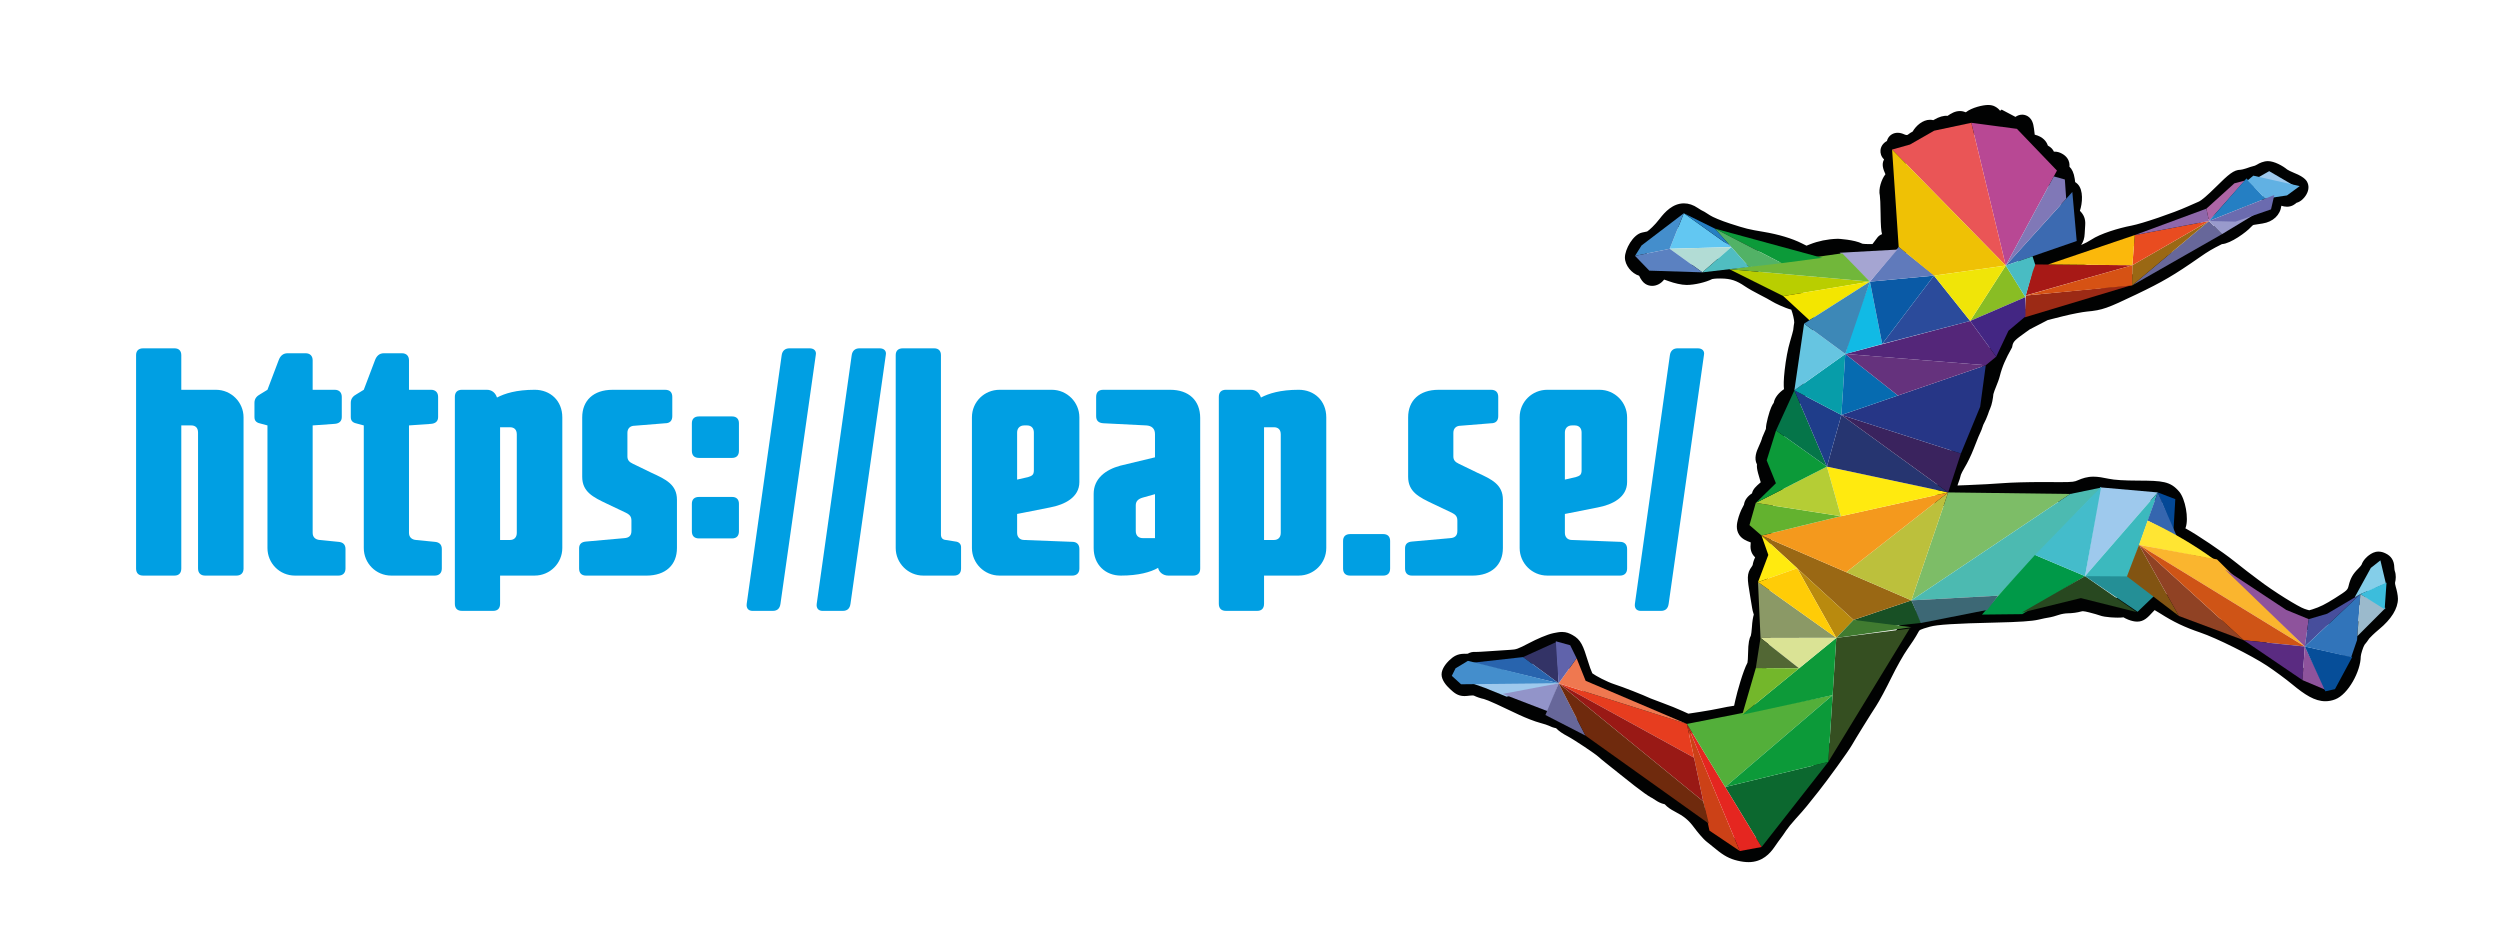 <?xml version="1.0" encoding="UTF-8" standalone="no"?>
<!-- Created with Inkscape (http://www.inkscape.org/) -->

<svg
   xmlns:dc="http://purl.org/dc/elements/1.1/"
   xmlns:cc="http://creativecommons.org/ns#"
   xmlns:rdf="http://www.w3.org/1999/02/22-rdf-syntax-ns#"
   xmlns:svg="http://www.w3.org/2000/svg"
   xmlns="http://www.w3.org/2000/svg"
   xmlns:inkscape="http://www.inkscape.org/namespaces/inkscape"
   version="1.1"
   width="297.64"
   height="113.39"
   viewBox="0 0 297.64 113.39"
   id="Capa_1"
   xml:space="preserve"><defs
     id="defs166" /><g
     id="g3"><g
       transform="translate(20,20)"
       id="layer4_11_"><g
         id="path4046_11_"><path
           d="m 188.172,82.641 c -0.393,0 -0.824,-0.055 -1.311,-0.172 -0.926,-0.219 -1.623,-0.588 -2.561,-1.365 -0.357,-0.295 -0.855,-0.693 -1.094,-0.879 -0.459,-0.355 -1.17,-1.24 -1.479,-1.658 -0.701,-0.951 -1.203,-1.363 -2.432,-2.004 -0.305,-0.156 -0.77,-0.441 -1.098,-0.811 -0.471,-0.09 -0.883,-0.34 -1.061,-0.461 -0.211,-0.145 -0.363,-0.232 -0.4,-0.252 0.01,0.006 0.074,0.035 0.172,0.061 -0.402,-0.125 -1.227,-0.658 -4.043,-2.924 -0.691,-0.555 -1.475,-1.184 -1.744,-1.393 -0.262,-0.207 -0.646,-0.523 -0.84,-0.703 -0.32,-0.303 -2.758,-1.951 -3.717,-2.463 -0.438,-0.229 -0.967,-0.559 -1.305,-0.92 -0.326,-0.061 -0.65,-0.186 -0.867,-0.299 -0.102,-0.051 -0.561,-0.215 -1.035,-0.336 -0.623,-0.16 -1.762,-0.613 -2.498,-0.959 -0.771,-0.361 -1.988,-0.936 -2.701,-1.271 -0.721,-0.34 -1.344,-0.574 -1.498,-0.613 -0.365,-0.072 -0.863,-0.24 -1.186,-0.402 0,0 -0.045,-0.021 -0.186,-0.021 -0.088,0 -0.195,0.01 -0.318,0.023 -0.234,0.029 -0.43,0.051 -0.621,0.051 -0.809,0 -1.25,-0.404 -1.717,-0.84 -0.461,-0.422 -1.006,-1.068 -1.006,-1.734 0,-0.711 0.617,-1.385 0.879,-1.643 0.537,-0.52 1.014,-0.82 1.855,-0.82 0.047,0 0.094,0 0.145,0.002 h 0.051 c 0.072,0 0.139,-0.004 0.188,-0.01 0.293,-0.166 0.625,-0.242 0.932,-0.205 0.215,-0.002 0.801,-0.029 1.545,-0.084 0.893,-0.061 2.078,-0.143 2.641,-0.174 0.643,-0.041 0.791,-0.068 2.197,-0.805 0.838,-0.441 2.102,-1.016 2.895,-1.18 0.385,-0.078 0.705,-0.139 1.018,-0.139 0.521,0 0.881,0.17 1.232,0.359 1.021,0.551 1.289,1.309 1.848,3.119 0.191,0.631 0.354,1.078 0.521,1.445 0.391,0.295 1.709,1.008 2.648,1.311 0.984,0.312 3.363,1.246 4.314,1.689 0.111,0.049 0.719,0.283 1.451,0.549 0.715,0.258 1.768,0.684 2.342,0.949 l 0.676,0.307 1.311,-0.199 c 0.875,-0.135 2,-0.336 2.459,-0.439 0.502,-0.113 1.221,-0.244 1.68,-0.305 l 0.152,-0.691 c 0.215,-0.959 0.91,-3.461 1.439,-4.432 0.029,-0.178 0.068,-0.578 0.07,-1.082 0.014,-1.322 0.16,-1.85 0.334,-2.145 0.037,-0.16 0.094,-0.512 0.121,-0.951 0.045,-0.762 0.135,-1.24 0.229,-1.551 -0.109,-0.305 -0.17,-0.613 -0.197,-0.777 -0.053,-0.322 -0.162,-0.984 -0.244,-1.471 -0.342,-2.059 -0.436,-2.613 0.211,-3.484 0.041,-0.057 0.076,-0.119 0.096,-0.164 0.039,-0.32 0.168,-0.666 0.295,-0.916 -0.562,-0.545 -0.596,-1.1 -0.527,-1.781 -0.543,-0.189 -1.047,-0.42 -1.367,-0.895 -0.447,-0.67 -0.262,-1.426 -0.16,-1.828 0.105,-0.43 0.342,-1.084 0.586,-1.502 0.062,-0.105 0.111,-0.209 0.137,-0.27 0.07,-0.564 0.473,-1.039 0.957,-1.346 0.102,-0.502 0.508,-0.856 0.928,-1.223 l 0.111,-0.095 -0.057,-0.181 c -0.217,-0.717 -0.346,-1.169 -0.387,-1.514 -0.018,-0.158 -0.018,-0.303 -0.004,-0.432 -0.385,-0.706 -0.062,-1.558 0.217,-2.146 0.193,-0.405 0.348,-0.822 0.373,-0.92 l 0.023,-0.106 0.451,-1.056 c 0.004,-0.362 0.092,-0.802 0.234,-1.347 0.301,-1.164 0.557,-1.579 0.699,-1.753 0.102,-0.643 0.645,-1.248 1.219,-1.63 -0.049,-0.433 -0.049,-1.116 0.08,-2.245 0.141,-1.274 0.381,-2.555 0.641,-3.419 0.217,-0.715 0.348,-1.234 0.381,-1.389 0.02,-0.3 0.098,-0.751 0.117,-0.864 0.018,-0.289 -0.174,-1.095 -0.348,-1.548 -0.809,-0.216 -1.973,-0.78 -2.303,-0.989 -0.225,-0.142 -0.885,-0.507 -1.473,-0.801 -0.551,-0.277 -1.355,-0.726 -1.752,-0.998 -0.984,-0.675 -1.688,-0.907 -2.793,-0.922 -0.055,-0.002 -0.109,-0.002 -0.162,-0.002 -0.598,0 -0.861,0.051 -0.934,0.066 -0.76,0.388 -2.105,0.703 -3.047,0.703 -0.605,0 -1.512,-0.222 -2.1,-0.441 -0.252,-0.098 -0.441,-0.162 -0.578,-0.202 -0.348,0.464 -0.871,0.751 -1.424,0.751 -0.283,0 -0.557,-0.077 -0.795,-0.226 -0.283,-0.173 -0.537,-0.505 -0.758,-0.981 -0.883,-0.263 -1.691,-1.238 -1.691,-2.168 0,-0.96 0.959,-2.744 2.049,-2.973 0.168,-0.033 0.418,-0.089 0.598,-0.127 0.242,-0.15 0.906,-0.746 1.496,-1.518 0.6,-0.788 1.553,-1.83 2.885,-1.83 0.557,0 1.115,0.183 1.66,0.557 0.172,0.116 0.305,0.199 0.379,0.239 0.225,0.09 0.52,0.27 1.064,0.628 0.311,0.207 1.295,0.631 2.398,0.986 1.898,0.612 2.191,0.685 3.963,0.98 1.816,0.306 3.398,0.781 4.582,1.377 l 0.547,0.272 0.414,-0.164 c 0.977,-0.389 2.09,-0.617 3.219,-0.654 0.035,-0.001 0.07,-0.004 0.109,-0.004 0.018,0 1.951,0.097 2.906,0.586 0.119,0.02 0.387,0.046 0.734,0.046 0.166,0 0.342,0 0.475,-0.004 0.016,-0.022 0.033,-0.047 0.047,-0.064 0.148,-0.202 0.457,-0.617 0.561,-0.743 0.092,-0.112 0.266,-0.273 0.529,-0.37 -0.107,-0.356 -0.16,-1.014 -0.174,-2.471 -0.006,-1.061 -0.057,-1.914 -0.088,-2.125 -0.201,-0.8 0.225,-1.954 0.609,-2.459 0.018,-0.025 0.041,-0.051 0.057,-0.073 -0.258,-0.583 -0.494,-1.181 -0.164,-1.772 -0.354,-0.326 -0.461,-0.761 -0.424,-1.108 0.039,-0.392 0.27,-0.82 0.764,-1.083 0.035,-0.142 0.088,-0.26 0.148,-0.358 0.236,-0.39 0.656,-0.622 1.129,-0.622 0.258,0 0.525,0.064 0.84,0.21 0.105,0.045 0.186,0.058 0.234,0.058 0.031,0 0.094,-0.007 0.131,-0.035 0.225,-0.178 0.414,-0.295 0.58,-0.376 0.395,-0.691 1.195,-1.407 2.07,-1.407 0.135,0 0.262,0.016 0.387,0.048 0.025,-0.013 0.051,-0.028 0.078,-0.044 0.619,-0.362 1.16,-0.52 1.623,-0.469 0.428,-0.295 0.895,-0.573 1.469,-0.573 0.26,0 0.492,0.06 0.705,0.147 0.705,-0.566 2.045,-0.87 2.652,-0.87 0.322,0 0.594,0.061 0.826,0.187 0.271,0.144 0.467,0.319 0.6,0.504 l 0.182,-0.142 1.648,0.869 c 0.199,-0.138 0.465,-0.264 0.799,-0.264 0.246,0 1.068,0.087 1.326,1.199 0.059,0.255 0.102,0.59 0.162,1.113 l 0.004,0.067 c 1.02,0.258 1.416,0.839 1.564,1.298 0.406,0.215 0.617,0.483 0.723,0.729 0.039,-0.003 0.076,-0.003 0.111,-0.003 0.273,0 0.547,0.073 0.834,0.228 0.605,0.323 0.816,0.776 0.883,1.098 0.033,0.163 0.037,0.319 0.021,0.467 0.285,0.258 0.525,0.706 0.635,1.46 0.016,0.106 0.035,0.232 0.047,0.37 0.098,0.061 0.193,0.136 0.293,0.234 0.719,0.723 0.574,2.304 0.27,3.184 0.434,0.438 0.693,0.924 0.631,1.718 -0.021,0.253 -0.051,0.715 -0.061,1.004 -0.018,0.532 -0.166,0.987 -0.42,1.35 0.471,-0.204 0.891,-0.423 1.221,-0.641 1.041,-0.695 3.195,-1.364 4.785,-1.668 1.258,-0.24 4.996,-1.513 6.666,-2.27 0.332,-0.15 0.926,-0.413 1.32,-0.58 0.33,-0.138 1.02,-0.729 2.051,-1.753 1.52,-1.506 2.125,-2.038 2.936,-2.045 0.09,-0.005 0.396,-0.069 0.656,-0.159 0.242,-0.089 0.764,-0.265 1.053,-0.329 0.053,-0.02 0.172,-0.075 0.246,-0.123 0.293,-0.191 0.811,-0.418 1.299,-0.418 0.771,0 1.797,0.579 2.295,0.999 0.102,0.07 0.449,0.254 0.842,0.41 1.34,0.53 1.529,1.012 1.605,1.219 0.18,0.468 0.084,1.004 -0.266,1.514 -0.148,0.219 -0.521,0.679 -1.074,0.824 -0.154,0.14 -0.531,0.463 -1.129,0.463 -0.236,0 -0.459,-0.051 -0.67,-0.116 -0.131,1.104 -0.986,1.92 -2.252,2.115 -0.275,0.042 -0.742,0.117 -1.039,0.163 -0.078,0.012 -0.199,0.11 -0.361,0.289 -0.506,0.566 -2.389,1.944 -3.414,2 -0.012,10e-4 -0.025,0.009 -0.031,0.012 -1.143,0.573 -1.633,0.861 -2.609,1.543 -3.041,2.125 -4.455,2.95 -7.547,4.427 -3.475,1.659 -4.029,1.881 -5.906,2.051 -0.479,0.044 -1.734,0.275 -2.84,0.554 l -1.809,0.455 -2.148,1.111 c -0.184,0.132 -0.354,0.254 -0.514,0.366 -1.23,0.882 -1.457,1.078 -1.551,1.585 l -0.037,0.189 -0.092,0.168 c -0.623,1.116 -1.07,2.054 -1.375,3.271 -0.092,0.373 -0.268,0.81 -0.438,1.237 -0.117,0.292 -0.295,0.733 -0.322,0.891 -0.043,0.511 -0.178,1.257 -0.379,1.701 -0.098,0.219 -0.184,0.442 -0.256,0.674 l -0.012,0.035 c -0.168,0.473 -0.303,0.736 -0.41,0.949 -0.057,0.104 -0.098,0.189 -0.145,0.29 -0.039,0.099 -0.078,0.22 -0.119,0.341 -0.055,0.166 -0.107,0.33 -0.184,0.48 -0.148,0.291 -0.324,0.717 -0.85,2.066 -0.277,0.717 -0.748,1.693 -1.074,2.218 -0.221,0.363 -0.391,0.721 -0.436,0.841 -0.062,0.307 -0.211,0.743 -0.328,1.031 -0.021,0.058 -0.049,0.146 -0.082,0.252 l 1.164,-0.044 c 1.434,-0.054 3.383,-0.16 4.35,-0.239 0.889,-0.07 2.822,-0.126 4.594,-0.126 0.203,0 0.406,0.003 0.602,0.003 0.596,0.005 1.084,0.008 1.496,0.008 1.613,0 1.713,-0.045 2.15,-0.232 0.504,-0.217 1.074,-0.419 1.834,-0.419 0.545,0 1.127,0.104 1.832,0.252 0.674,0.143 1.785,0.212 3.494,0.218 2.875,0.01 3.836,0.072 4.885,1.317 0.73,0.869 1.146,3.176 0.771,4.258 -0.016,0.037 -0.027,0.076 -0.039,0.105 0.021,0.016 0.047,0.023 0.07,0.037 1.27,0.682 4.371,2.773 5.727,3.861 0.688,0.551 1.354,1.07 1.537,1.207 0.23,0.168 0.793,0.596 1.262,0.955 1.969,1.514 4.904,3.297 5.561,3.518 0.178,0.061 0.504,0.172 0.588,0.178 0.049,-0.006 0.27,-0.074 0.375,-0.107 0.906,-0.291 1.535,-0.602 2.697,-1.338 1.492,-0.947 1.498,-0.98 1.625,-1.5 0.205,-0.854 0.5,-1.379 1.135,-2.008 0.188,-0.182 0.334,-0.365 0.393,-0.457 0.197,-0.602 0.742,-1.035 0.861,-1.123 0.316,-0.234 0.674,-0.453 1.166,-0.453 0.336,0 0.605,0.104 0.803,0.197 0.705,0.32 1.059,0.875 1.074,1.697 0.002,0.141 0.035,0.328 0.051,0.391 0.182,0.479 0.137,1.053 0.037,1.416 -0.004,0.055 0.002,0.219 0.078,0.467 0.127,0.414 0.266,1.045 0.266,1.443 0.004,1.166 -0.779,2.434 -2.268,3.66 -0.58,0.484 -1.037,0.938 -1.146,1.07 -0.16,0.25 -0.396,0.564 -0.566,0.758 -0.16,0.254 -0.436,1.119 -0.447,1.395 -0.006,1.721 -1.484,4.506 -3.045,5.098 -0.395,0.152 -0.775,0.223 -1.168,0.223 -1.264,0 -2.443,-0.768 -3.939,-2.006 -0.748,-0.621 -2.127,-1.637 -3.01,-2.221 -1.867,-1.234 -6.027,-3.303 -7.945,-3.951 -1.881,-0.641 -3.18,-1.262 -4.795,-2.289 -0.242,-0.156 -0.459,-0.283 -0.637,-0.385 -0.068,0.068 -0.143,0.145 -0.225,0.234 -0.584,0.637 -1.047,1.141 -1.854,1.141 -0.186,0 -0.354,-0.029 -0.49,-0.059 -0.357,-0.07 -0.801,-0.25 -1.143,-0.453 -0.242,0.037 -0.48,0.037 -0.68,0.037 -0.061,0 -1.479,0 -2.186,-0.277 -0.127,-0.051 -0.674,-0.211 -1.242,-0.355 -0.254,-0.061 -0.568,-0.137 -0.734,-0.137 -0.041,0 -0.086,0.004 -0.193,0.035 -0.414,0.125 -1.094,0.217 -1.607,0.219 -0.264,0 -0.758,0.084 -0.996,0.168 -0.389,0.135 -0.959,0.297 -1.305,0.344 -0.146,0.018 -0.676,0.121 -1.209,0.25 -0.732,0.172 -2.252,0.277 -5.076,0.34 -4.826,0.111 -6.947,0.246 -7.818,0.492 -1.229,0.348 -1.242,0.373 -1.398,0.689 -0.246,0.477 -0.85,1.398 -1.291,2.01 -0.424,0.592 -1.295,2.133 -1.898,3.369 -0.586,1.197 -1.428,2.791 -1.824,3.387 -0.566,0.852 -2.551,4.057 -2.869,4.633 -0.377,0.688 -2.988,4.289 -3.959,5.5 -0.512,0.637 -1.143,1.424 -1.396,1.748 -0.279,0.348 -0.873,1.033 -1.361,1.557 -0.449,0.488 -0.957,1.125 -1.129,1.391 -0.184,0.283 -0.52,0.775 -0.688,0.979 -0.064,0.08 -0.363,0.488 -0.678,0.951 -0.537,0.778 -1.443,1.815 -3.101,1.815 z m -8.162,-8.416 c 0.08,0.064 0.217,0.164 0.379,0.246 1.535,0.801 2.322,1.457 3.236,2.693 0.443,0.598 0.904,1.094 1.023,1.191 0.258,0.201 0.775,0.619 1.154,0.932 0.734,0.605 1.104,0.77 1.602,0.885 0.309,0.074 0.557,0.109 0.768,0.109 0.346,0 0.65,-0.059 1.156,-0.797 0.236,-0.342 0.646,-0.922 0.809,-1.119 0.053,-0.062 0.281,-0.381 0.529,-0.758 0.295,-0.457 0.93,-1.227 1.371,-1.701 0.434,-0.475 1.006,-1.125 1.246,-1.43 0.26,-0.322 0.891,-1.113 1.406,-1.752 0.975,-1.219 3.471,-4.689 3.73,-5.16 0.352,-0.639 2.352,-3.871 2.971,-4.803 0.258,-0.387 1.008,-1.764 1.67,-3.117 0.672,-1.379 1.598,-3.01 2.104,-3.713 0.467,-0.646 0.955,-1.418 1.1,-1.705 0.588,-1.146 1.25,-1.426 2.859,-1.883 1.125,-0.318 3.17,-0.461 8.406,-0.582 2.512,-0.059 4.055,-0.148 4.586,-0.275 0.477,-0.113 1.145,-0.258 1.447,-0.297 0.104,-0.014 0.494,-0.109 0.834,-0.229 0.484,-0.172 1.244,-0.299 1.768,-0.301 0.307,-0.002 0.764,-0.064 0.936,-0.117 0.729,-0.221 1.324,-0.145 2.182,0.074 0.527,0.131 1.213,0.322 1.514,0.438 0.162,0.049 0.771,0.121 1.34,0.121 0.104,0 0.176,-0.002 0.232,-0.004 0.162,-0.076 0.346,-0.115 0.535,-0.115 0.438,0 0.836,0.217 1.09,0.396 0.055,0.037 0.17,0.096 0.275,0.137 0.107,-0.113 0.232,-0.25 0.291,-0.316 1.023,-1.115 1.445,-1.207 1.822,-1.207 0.25,0 0.539,0 2.051,0.963 1.457,0.93 2.578,1.463 4.285,2.041 2.096,0.711 6.457,2.881 8.486,4.223 0.957,0.629 2.398,1.693 3.213,2.369 1.223,1.014 1.977,1.465 2.436,1.465 0.102,0 0.205,-0.02 0.328,-0.068 0.471,-0.223 1.523,-1.967 1.527,-2.904 0.004,-0.771 0.512,-2.363 1.029,-2.936 0.078,-0.09 0.262,-0.33 0.371,-0.498 0.34,-0.533 1.484,-1.488 1.615,-1.598 1.115,-0.922 1.41,-1.598 1.41,-1.828 -0.006,-0.09 -0.066,-0.449 -0.164,-0.768 -0.125,-0.422 -0.246,-1.016 -0.143,-1.578 -0.135,0.156 -0.271,0.305 -0.402,0.432 -0.322,0.32 -0.402,0.459 -0.504,0.881 -0.338,1.418 -0.906,1.834 -2.652,2.941 -1.324,0.844 -2.145,1.246 -3.246,1.596 -0.418,0.133 -0.721,0.219 -1.096,0.219 -0.445,0 -0.836,-0.131 -1.334,-0.301 -1.121,-0.377 -4.424,-2.484 -6.248,-3.885 -0.445,-0.344 -1,-0.764 -1.217,-0.92 -0.268,-0.195 -1.035,-0.801 -1.621,-1.271 -1.225,-0.984 -4.23,-3.01 -5.363,-3.617 -1.326,-0.713 -1.652,-1.551 -1.15,-2.996 0.094,-0.385 -0.129,-1.645 -0.35,-1.979 -0.311,-0.369 -0.414,-0.459 -3.084,-0.469 -1.9,-0.004 -3.125,-0.086 -3.971,-0.268 -0.664,-0.143 -1.051,-0.199 -1.344,-0.199 -0.285,0 -0.506,0.053 -0.902,0.229 -0.846,0.361 -1.277,0.42 -3.082,0.42 -0.414,0 -0.912,-0.002 -1.516,-0.006 -1.809,-0.014 -4.064,0.041 -4.984,0.115 -0.992,0.082 -2.992,0.193 -4.451,0.248 l -4.043,0.152 0.305,-2.119 c 0.062,-0.418 0.215,-1.084 0.383,-1.494 0.096,-0.234 0.182,-0.529 0.197,-0.609 0.1,-0.538 0.633,-1.433 0.74,-1.604 0.25,-0.404 0.662,-1.266 0.887,-1.841 0.561,-1.441 0.744,-1.88 0.934,-2.259 0.018,-0.046 0.035,-0.104 0.053,-0.166 0.053,-0.148 0.111,-0.338 0.191,-0.525 0.08,-0.187 0.15,-0.326 0.217,-0.451 0.088,-0.176 0.168,-0.329 0.277,-0.641 0.102,-0.31 0.219,-0.613 0.35,-0.907 0.039,-0.104 0.146,-0.532 0.176,-0.934 0.035,-0.441 0.244,-0.964 0.486,-1.567 0.133,-0.333 0.285,-0.713 0.338,-0.931 0.352,-1.404 0.861,-2.501 1.514,-3.69 0.316,-1.342 1.18,-1.96 2.457,-2.868 0.18,-0.128 0.369,-0.267 0.574,-0.413 l 0.074,-0.052 2.545,-1.317 2.072,-0.521 c 1.139,-0.285 2.547,-0.558 3.207,-0.618 1.434,-0.131 1.662,-0.187 5.102,-1.829 2.951,-1.407 4.299,-2.198 7.211,-4.231 1.07,-0.745 1.666,-1.099 2.908,-1.727 0.207,-0.102 0.553,-0.222 0.895,-0.246 0.379,-0.139 1.502,-0.84 1.848,-1.224 0.346,-0.384 0.9,-0.911 1.754,-1.046 0.295,-0.047 0.764,-0.117 1.041,-0.163 0.154,-0.022 0.234,-0.061 0.27,-0.08 0,-0.591 0.109,-1.267 0.922,-1.799 0.193,-0.129 0.424,-0.258 0.703,-0.323 -0.041,-0.03 -0.074,-0.059 -0.109,-0.088 -0.211,-0.184 -0.564,-0.356 -0.758,-0.424 -0.012,0.004 -0.02,0.008 -0.029,0.012 -0.262,0.171 -0.68,0.382 -1.023,0.449 -0.076,0.021 -0.406,0.119 -0.762,0.247 -0.346,0.124 -0.85,0.256 -1.248,0.294 -0.338,0.231 -1.188,1.074 -1.482,1.37 -1.352,1.341 -2.133,1.97 -2.791,2.249 -0.383,0.162 -0.951,0.409 -1.268,0.555 -1.859,0.842 -5.76,2.162 -7.199,2.438 -1.686,0.32 -3.346,0.931 -3.918,1.312 -1.84,1.227 -5.465,2.296 -7.621,2.237 -0.691,-0.018 -1.736,-0.048 -2.219,-0.866 -0.193,-0.327 -0.344,-0.869 0.035,-1.596 0.238,-0.464 0.736,-1.428 1.965,-1.428 0.107,0 0.223,0.007 0.348,0.024 0.02,0.003 0.029,0.003 0.029,0.003 0.01,0 0.084,-0.016 0.311,-0.162 1.109,-0.714 1.59,-0.966 2.605,-0.966 0.031,0 0.057,0 0.078,-0.003 V 7.731 c 0.012,-0.305 0.037,-0.734 0.059,-1.026 -0.008,-0.01 -0.02,-0.02 -0.031,-0.029 l -1.104,-1.012 0.625,-1.312 c 0.014,-0.028 0.027,-0.066 0.039,-0.107 -0.635,-0.15 -1.084,-0.734 -1.084,-1.479 0,-0.061 0.004,-0.125 0.016,-0.188 -0.219,-0.106 -0.363,-0.255 -0.447,-0.362 -0.305,-0.388 -0.299,-0.815 -0.26,-1.092 -0.033,-0.082 -0.057,-0.164 -0.07,-0.253 -0.029,-0.157 -0.027,-0.321 0.002,-0.481 -0.281,-0.156 -0.486,-0.373 -0.607,-0.506 -0.189,-0.204 -0.33,-0.383 -0.434,-0.54 -0.459,-0.211 -0.801,-0.597 -0.936,-1.038 -0.025,-0.003 -0.051,-0.008 -0.078,-0.013 l -1.43,-0.232 -0.166,-1.488 -1.383,-0.729 c -0.402,0.262 -0.83,0.396 -1.25,0.396 -0.648,0 -1.227,-0.321 -1.598,-0.871 -0.025,0.05 -0.051,0.101 -0.08,0.148 -0.26,0.414 -0.676,0.649 -1.143,0.649 -0.467,0 -0.818,-0.228 -1.17,-0.491 -0.037,0.023 -0.08,0.054 -0.133,0.089 -0.457,0.317 -0.99,0.466 -1.463,0.397 -0.057,0.025 -0.145,0.063 -0.27,0.14 -0.408,0.237 -0.811,0.454 -1.279,0.454 -0.092,0 -0.199,-0.008 -0.316,-0.031 -0.037,0.037 -0.066,0.081 -0.092,0.129 -0.203,0.377 -0.537,0.815 -1.037,0.956 -0.033,0.022 -0.078,0.052 -0.125,0.091 -0.447,0.352 -0.998,0.54 -1.59,0.54 -0.055,0 -0.113,-0.002 -0.17,-0.005 -0.025,0.027 -0.055,0.057 -0.08,0.083 -0.004,0.091 -0.014,0.185 -0.029,0.286 0.271,0.49 0.16,0.911 0.053,1.137 -0.012,0.025 -0.027,0.054 -0.043,0.084 0.17,0.401 0.453,1.231 0.01,1.918 -0.131,0.2 -0.311,0.359 -0.516,0.469 -0.055,0.131 -0.1,0.295 -0.109,0.391 0.117,0.6 0.137,2.116 0.141,2.591 0.008,0.91 0.041,1.502 0.066,1.739 0.109,0.261 0.166,0.582 0.17,0.963 0.006,0.007 0.014,0.014 0.02,0.021 0.234,0.215 0.934,0.867 0.6,1.723 -0.186,0.479 -0.654,0.791 -1.191,0.791 -0.283,0 -0.6,-0.085 -1.016,-0.269 -0.004,0.008 -0.014,0.018 -0.02,0.027 -0.723,0.987 -1.188,1.034 -2.428,1.034 -1.139,0 -1.615,-0.17 -1.859,-0.33 -0.346,-0.111 -1.348,-0.295 -1.781,-0.295 h -0.027 c -0.863,0.028 -1.701,0.194 -2.428,0.484 l -1.398,0.559 -1.494,-0.751 c -0.977,-0.489 -2.33,-0.89 -3.912,-1.154 -1.889,-0.317 -2.291,-0.417 -4.297,-1.062 -1.031,-0.33 -2.352,-0.85 -2.979,-1.261 -0.311,-0.207 -0.529,-0.342 -0.629,-0.396 -0.203,-0.081 -0.451,-0.231 -0.838,-0.493 -0.139,-0.094 -0.264,-0.149 -0.334,-0.149 -0.033,0 -0.338,0.024 -1.01,0.906 -0.166,0.216 -1.646,2.118 -2.777,2.372 -0.123,0.025 -0.311,0.068 -0.482,0.104 -0.123,0.149 -0.273,0.409 -0.352,0.604 0.398,0.055 0.734,0.235 1,0.544 0.262,-0.166 0.578,-0.254 0.936,-0.254 0.424,0 0.912,0.12 1.738,0.432 0.473,0.179 1.061,0.29 1.258,0.29 0.613,-0.001 1.625,-0.253 1.992,-0.452 0.256,-0.137 0.736,-0.317 1.996,-0.317 0.066,0 0.133,0 0.197,0.002 1.576,0.023 2.725,0.396 4.092,1.337 0.24,0.163 0.902,0.545 1.479,0.833 0.541,0.273 1.311,0.688 1.668,0.915 0.322,0.201 1.125,0.534 1.525,0.671 0.346,-0.027 0.697,0.097 1.025,0.369 0.799,0.665 1.334,3.021 1.17,3.908 -0.049,0.266 -0.082,0.511 -0.088,0.583 -0.004,0.113 -0.02,0.429 -0.475,1.937 -0.449,1.48 -0.705,3.99 -0.645,4.656 0.16,0.286 0.375,0.797 0.148,1.359 -0.178,0.439 -0.549,0.737 -1.1,0.881 -0.076,0.037 -0.213,0.145 -0.297,0.233 -0.068,0.36 -0.25,0.688 -0.426,0.91 -0.123,0.25 -0.322,0.943 -0.412,1.393 l 0.195,0.203 -0.807,1.888 c -0.094,0.327 -0.283,0.795 -0.453,1.165 0.195,0.23 0.312,0.538 0.312,0.876 0,0.313 -0.109,0.619 -0.291,0.876 0.074,0.268 0.176,0.607 0.223,0.755 l 0.504,1.642 -1.076,0.936 c 0.059,0.225 0.059,0.455 -0.006,0.684 -0.164,0.584 -0.717,0.969 -1.355,0.941 -0.088,0.289 -0.234,0.572 -0.361,0.797 -0.086,0.141 -0.232,0.51 -0.314,0.801 0.039,0.016 0.082,0.031 0.127,0.045 l 1.658,0.551 -0.203,1.736 c -0.008,0.051 -0.014,0.098 -0.016,0.135 0.434,0.408 1.043,1.277 0.289,2.592 -0.021,0.041 -0.049,0.113 -0.061,0.152 -0.045,0.568 -0.426,1.119 -0.545,1.279 -0.006,0.01 -0.012,0.016 -0.016,0.023 0.004,0.271 0.131,1.041 0.236,1.674 0.082,0.484 0.189,1.154 0.244,1.479 0.025,0.141 0.061,0.273 0.084,0.338 0.318,0.48 0.326,1.074 0.025,1.57 -0.033,0.156 -0.086,0.51 -0.113,0.941 -0.068,1.129 -0.24,1.654 -0.379,1.912 -0.025,0.135 -0.062,0.475 -0.07,1.061 -0.016,1.643 -0.236,2.045 -0.395,2.248 -0.203,0.385 -0.836,2.25 -1.172,3.762 l -0.514,2.309 -1.58,0.197 c -0.375,0.051 -1.07,0.176 -1.521,0.279 -0.52,0.117 -1.672,0.322 -2.625,0.469 l -2.008,0.305 -1.318,-0.602 c -0.516,-0.236 -1.504,-0.635 -2.16,-0.875 -0.523,-0.188 -1.395,-0.512 -1.645,-0.631 -0.854,-0.396 -3.156,-1.299 -4.039,-1.58 -0.033,-0.012 -3.426,-1.23 -3.979,-2.369 -0.252,-0.516 -0.469,-1.096 -0.729,-1.939 -0.496,-1.619 -0.584,-1.668 -0.711,-1.736 -0.074,-0.043 -0.121,-0.061 -0.146,-0.074 -0.119,0.012 -0.396,0.068 -0.508,0.09 -0.365,0.076 -1.283,0.434 -2.273,0.957 -1.512,0.793 -2.018,1.002 -3.154,1.068 -0.553,0.033 -1.725,0.111 -2.611,0.174 -0.697,0.051 -1.326,0.084 -1.646,0.088 -0.303,0.145 -0.701,0.219 -1.186,0.219 -0.043,0 -0.08,0 -0.121,-0.002 -0.043,0 -0.086,0 -0.115,0 -0.021,0.018 -0.053,0.045 -0.102,0.088 0.006,0.008 0.01,0.012 0.018,0.018 0.055,0.053 0.15,0.139 0.225,0.203 0.074,-0.01 0.16,-0.016 0.217,-0.023 0.223,-0.029 0.422,-0.041 0.611,-0.041 0.473,0 0.883,0.09 1.246,0.271 0.129,0.064 0.428,0.164 0.576,0.191 0.613,0.117 1.994,0.771 2.057,0.799 0.711,0.336 1.924,0.908 2.695,1.268 0.766,0.359 1.707,0.717 2.074,0.809 0.504,0.129 1.193,0.35 1.533,0.525 0.059,0.029 0.158,0.062 0.211,0.072 0.521,0.021 1.035,0.309 1.336,0.746 0.102,0.082 0.35,0.25 0.656,0.418 0.967,0.514 3.656,2.287 4.223,2.82 0.104,0.098 0.418,0.363 0.682,0.568 0.275,0.217 1.068,0.85 1.766,1.412 1.344,1.078 2.943,2.279 3.344,2.545 0.195,0.08 0.432,0.225 0.777,0.455 0.039,0.029 0.082,0.051 0.117,0.07 0.619,-0.06 1.156,0.26 1.426,0.811 z m 8.207,-15.58 c -0.025,0.031 -0.049,0.061 -0.066,0.092 0.021,-0.036 0.042,-0.069 0.066,-0.092 z M 201.818,9.066 c 0.1,0.059 0.186,0.121 0.256,0.189 -0.092,-0.09 -0.181,-0.149 -0.256,-0.189 z"
           inkscape:connector-curvature="0"
           id="path7"
           style="fill:#010202" /></g></g><g
       transform="translate(20,20)"
       id="layer2_11_"><path
         d="m 180.834,66.188 2.684,12.701 3.615,2.434 -6.299,-15.135 z"
         inkscape:connector-curvature="0"
         id="path3292_11_"
         style="fill:#cc4117" /><path
         d="m 226.467,38.811 -18.906,12.666 4.379,-12.852 14.527,0.186 z"
         inkscape:connector-curvature="0"
         id="path3220_11_"
         style="fill:#7dbd67" /><path
         d="m 207.561,51.477 10.338,-0.561 12.223,-12.859 -3.654,0.754 -18.907,12.666 z"
         inkscape:connector-curvature="0"
         id="path3226_11_"
         style="fill:#4cbab1" /><path
         d="m 217.898,50.916 4.377,-4.842 5.961,2.518 -7.473,4.525 -4.795,0.053 1.93,-2.254 z"
         inkscape:connector-curvature="0"
         id="path3228_11_"
         style="fill:#009948" /><path
         d="m 207.561,51.477 -6.889,2.328 3.055,0.902 5.033,-0.553 -1.199,-2.677 z"
         inkscape:connector-curvature="0"
         id="path3230_11_"
         style="fill:#185025" /><path
         d="m 207.561,51.477 10.338,-0.561 -1.303,1.697 -7.916,1.562 -1.119,-2.698 z"
         inkscape:connector-curvature="0"
         id="path3234_11_"
         style="fill:#3d6875" /><path
         d="m 228.236,48.592 6.146,4.281 -6.646,-1.666 -7.049,1.727 7.549,-4.342 z"
         inkscape:connector-curvature="0"
         id="path3238_11_"
         style="fill:#284820" /><path
         d="m 228.236,48.592 1.809,-10.57 6.852,0.604 -8.661,9.966 z"
         inkscape:connector-curvature="0"
         id="path3240_11_"
         style="fill:#9ec9ed" /><path
         d="m 234.492,52.836 2.033,-1.951 -3.447,-2.484 -4.842,0.191 6.256,4.244 z"
         inkscape:connector-curvature="0"
         id="path3242_11_"
         style="fill:#248f96" /><path
         d="m 233.373,48.625 3.523,-10 -8.66,9.967 5.137,0.033 z"
         inkscape:connector-curvature="0"
         id="path3244_11_"
         style="fill:#3cb9be" /><path
         d="m 236.896,38.625 0,0 1.863,4.656 0.223,-3.855 -2.086,-0.801 z"
         inkscape:connector-curvature="0"
         id="path3246_11_"
         style="fill:#034896" /><path
         d="m 236.896,38.625 -1.211,3.354 3.461,1.838 -2.25,-5.192 z"
         inkscape:connector-curvature="0"
         id="path3248_11_"
         style="fill:#3566af" /><path
         d="m 235.686,41.979 c 2.867,1.324 5.52,2.871 7.945,4.641 l -8.971,-1.754 1.026,-2.887 z"
         inkscape:connector-curvature="0"
         id="path3250_11_"
         style="fill:#ffe533" /><path
         d="m 234.66,44.865 -1.434,3.76 6.186,4.715 -4.752,-8.475 z"
         inkscape:connector-curvature="0"
         id="path3252_11_"
         style="fill:#825412" /><path
         d="m 234.66,44.865 12.479,11.361 -7.727,-2.887 -4.752,-8.474 z"
         inkscape:connector-curvature="0"
         id="path3254_11_"
         style="fill:#904224" /><path
         d="M 234.66,44.865 254.402,56.97 243.945,46.6 234.66,44.865 z"
         inkscape:connector-curvature="0"
         id="path3256_11_"
         style="fill:#fab52e" /><path
         d="M 254.402,56.971 247.138,56.227 234.66,44.865 254.402,56.971 z"
         inkscape:connector-curvature="0"
         id="path3258_11_"
         style="fill:#cf5416" /><path
         d="m 247.139,56.227 6.986,4.746 0.277,-4.002 -7.263,-0.744 z"
         inkscape:connector-curvature="0"
         id="path3260_11_"
         style="fill:#5a2b81" /><path
         d="m 254.402,56.971 0.467,-3.258 -2.68,-1.1 -7.322,-4.836 9.535,9.194 -0.277,4.002 2.777,1.17 -2.5,-5.172"
         inkscape:connector-curvature="0"
         id="path3262_11_"
         style="fill:#8e539c" /><path
         d="m 256.846,62.305 1.146,-0.258 2.057,-3.826 -5.646,-1.25 0,0 2.443,5.334 z"
         inkscape:connector-curvature="0"
         id="path3264_11_"
         style="fill:#064e99" /><path
         d="m 254.402,56.971 0.467,-3.258 2.189,-0.643 3.957,-2.338 -6.613,6.239 z"
         inkscape:connector-curvature="0"
         id="path3266_11_"
         style="fill:#474e9c" /><path
         d="m 254.402,56.971 6.613,-6.238 -0.395,5.475 -0.699,2.039 -5.519,-1.276 z"
         inkscape:connector-curvature="0"
         id="path3268_11_"
         style="fill:#3174ba" /><path
         d="m 261.016,50.732 3.039,-1.254 -0.654,-2.764 -1.139,0.898 -1.922,3.5 0.676,-0.38 z"
         inkscape:connector-curvature="0"
         id="path3272_11_"
         style="fill:#84cee9" /><path
         d="m 264.037,52.43 -3.021,-1.697 -0.355,5 3.395,-3.396"
         inkscape:connector-curvature="0"
         id="path3274_11_"
         style="fill:#9bbacc" /><path
         d="m 200.672,53.805 -10.955,-10.045 17.844,7.717 -6.889,2.328 z"
         inkscape:connector-curvature="0"
         id="path3278_11_"
         style="fill:#9a6814" /><path
         d="m 207.561,51.477 4.379,-12.852 -12.133,9.498 7.754,3.354 z"
         inkscape:connector-curvature="0"
         id="path3280_11_"
         style="fill:#bcc03c" /><path
         d="m 199.807,48.123 12.133,-9.498 -12.77,2.832 -9.453,2.303 10.09,4.363 z"
         inkscape:connector-curvature="0"
         id="path3282_11_"
         style="fill:#f4991d" /><path
         d="m 198.625,55.943 -0.957,14.768 9.689,-15.881 -8.732,1.113"
         inkscape:connector-curvature="0"
         id="path3116_11_"
         style="fill:#354f21" /><path
         d="m 198.625,55.943 -4.666,-8.293 6.713,6.154"
         inkscape:connector-curvature="0"
         id="path3114_11_"
         style="fill:#b98a0e" /><path
         d="m 200.672,53.805 -2.047,2.139 8.936,-1.273 -6.889,-0.866"
         inkscape:connector-curvature="0"
         id="path3288_11_"
         style="fill:#407b30" /><path
         d="m 197.668,70.711 -12.275,2.988 4.34,7.141 7.935,-10.129 z"
         inkscape:connector-curvature="0"
         id="path3290_11_"
         style="fill:#0c682f" /><path
         d="m 180.834,66.188 8.898,14.652 -2.6,0.482 -6.298,-15.134 z"
         inkscape:connector-curvature="0"
         id="path3294_11_"
         style="fill:#e52620" /><path
         d="m 180.834,66.188 -15.268,-4.838 16.119,8.855 -0.851,-4.017"
         inkscape:connector-curvature="0"
         id="path3296_11_"
         style="fill:#e73d1f" /><path
         d="m 181.686,70.205 -16.119,-8.855 17.217,14.062 -1.098,-5.207 z"
         inkscape:connector-curvature="0"
         id="path3298_11_"
         style="fill:#991915" /><path
         d="m 165.566,61.35 -0.201,-4.949 -4.035,1.828 4.236,3.121 z"
         inkscape:connector-curvature="0"
         id="path3302_11_"
         style="fill:#333366" /><path
         d="m 165.566,61.35 -4.236,-3.121 -6.014,0.672 10.25,2.449 z"
         inkscape:connector-curvature="0"
         id="path3304_11_"
         style="fill:#2864ae" /><path
         d="m 155.131,61.311 10.436,0.039 -6.195,1.594 -2.578,-1.045"
         inkscape:connector-curvature="0"
         id="path3306_11_"
         style="fill:#9ec9ed" /><path
         d="m 165.566,61.35 -1.248,3.348 -5.426,-2.084"
         inkscape:connector-curvature="0"
         id="path3308_11_"
         style="fill:#9294c9" /><path
         d="m 165.566,61.35 3.193,6.229 -4.768,-2.451"
         inkscape:connector-curvature="0"
         id="path3310_11_"
         style="fill:#67679a" /><path
         d="m 182.783,75.412 -17.217,-14.062 3.193,6.229 14.697,10.486 -0.673,-2.653 z"
         inkscape:connector-curvature="0"
         id="path3314_11_"
         style="fill:#6f2a0d" /><path
         d="m 180.834,66.188 17.35,-3.426 -12.791,10.938 -4.559,-7.512 z"
         inkscape:connector-curvature="0"
         id="path3316_11_"
         style="fill:#53af3a" /><path
         d="m 198.184,62.762 -0.516,7.949 -12.275,2.988 12.791,-10.937 z"
         inkscape:connector-curvature="0"
         id="path3318_11_"
         style="fill:#0c9a39" /><path
         d="m 198.625,55.943 -11.199,9.145 10.758,-2.326 0.441,-6.819 z"
         inkscape:connector-curvature="0"
         id="path3320_11_"
         style="fill:#0d9a39" /><path
         d="m 198.625,55.943 -9.025,0.006 -0.297,-6.646 9.322,6.64 z"
         inkscape:connector-curvature="0"
         id="path3322_11_"
         style="fill:#8b9966" /><path
         d="m 189.6,55.949 4.59,3.617 4.436,-3.623 -9.026,0.006 z"
         inkscape:connector-curvature="0"
         id="path3324_11_"
         style="fill:#dae395" /><path
         d="m 189.6,55.949 -0.561,3.588 5.15,0.029"
         inkscape:connector-curvature="0"
         id="path3326_11_"
         style="fill:#526734" /><path
         d="m 189.039,59.537 -1.613,5.551 6.764,-5.521"
         inkscape:connector-curvature="0"
         id="path3328_11_"
         style="fill:#73b72b" /><path
         d="m 211.939,38.625 -14.434,-3.073 1.664,5.905 12.77,-2.832 z"
         inkscape:connector-curvature="0"
         id="path3330_11_"
         style="fill:#ffea0f" /><path
         d="m 211.939,38.625 -14.434,-3.073 1.725,-6.145 12.709,9.218 z"
         inkscape:connector-curvature="0"
         id="path3346_11_"
         style="fill:#263570" /><path
         d="m 211.939,38.625 1.514,-4.623 -14.223,-4.595 12.709,9.218 z"
         inkscape:connector-curvature="0"
         id="path3348_11_"
         style="fill:#3a235e" /><path
         d="m 213.453,34.002 -14.223,-4.595 17.188,-5.924 -0.666,4.939 -2.299,5.58 z"
         inkscape:connector-curvature="0"
         id="path3350_11_"
         style="fill:#263686" /><path
         d="m 189.035,39.875 10.135,1.582 -9.453,2.303 -1.432,-1.244 0.75,-2.641 z"
         inkscape:connector-curvature="0"
         id="path3362_11_"
         style="fill:#63b22f" /><path
         d="m 197.506,35.552 1.664,5.905 -10.135,-1.582 8.471,-4.323 z"
         inkscape:connector-curvature="0"
         id="path3364_11_"
         style="fill:#b5cd35" /><path
         d="m 197.506,35.552 -8.471,4.323 2.398,-2.342 -1.098,-2.722 1.115,-3.569 6.056,4.31 z"
         inkscape:connector-curvature="0"
         id="path3366_11_"
         style="fill:#0c9a39" /><path
         d="m 197.506,35.552 -3.875,-9.084 -2.18,4.773 6.055,4.311 z"
         inkscape:connector-curvature="0"
         id="path3370_11_"
         style="fill:#057549" /><path
         d="m 199.23,29.408 -5.6,-2.939 3.875,9.084 1.725,-6.145"
         inkscape:connector-curvature="0"
         id="path3372_11_"
         style="fill:#1f3d8a" /><path
         d="m 199.23,29.408 0.465,-7.266 -6.064,4.326 5.599,2.94 z"
         inkscape:connector-curvature="0"
         id="path3374_11_"
         style="fill:#079da9" /><path
         d="m 199.23,29.408 6.729,-2.32 -6.264,-4.945 -0.465,7.265 z"
         inkscape:connector-curvature="0"
         id="path3376_11_"
         style="fill:#066bb0" /><path
         d="m 199.695,22.142 -4.906,-3.615 -1.158,7.941 6.064,-4.326"
         inkscape:connector-curvature="0"
         id="path3888_11_"
         style="fill:#66c5e1" /><path
         d="m 199.695,22.142 16.723,1.342 -10.459,3.604 -6.264,-4.946"
         inkscape:connector-curvature="0"
         id="path3378_11_"
         style="fill:#65327d" /><path
         d="m 217.658,22.465 -3.102,-4.253 -14.861,3.93 16.723,1.342 1.24,-1.019 z"
         inkscape:connector-curvature="0"
         id="path3382_11_"
         style="fill:#542679" /><path
         d="m 214.557,18.212 -4.307,-5.398 -6.162,8.135 10.469,-2.737 z"
         inkscape:connector-curvature="0"
         id="path3386_11_"
         style="fill:#2b4b9b" /><path
         d="m 204.088,20.949 -1.461,-7.419 -2.143,5.728 -0.789,2.885 4.393,-1.194 z"
         inkscape:connector-curvature="0"
         id="path3398_11_"
         style="fill:#11bae5" /><path
         d="m 202.627,13.53 1.461,7.419 6.162,-8.135 -7.623,0.716 z"
         inkscape:connector-curvature="0"
         id="path3400_11_"
         style="fill:#0a5aa6" /><path
         d="m 210.406,12.868 -4.357,-3.472 -3.422,4.134 7.623,-0.716"
         inkscape:connector-curvature="0"
         id="path3402_11_"
         style="fill:#607abb" /><path
         d="m 205.994,9.707 -6.967,0.387 3.6,3.437 3.316,-3.874"
         inkscape:connector-curvature="0"
         id="path3404_11_"
         style="fill:#a5a5d2" /><path
         d="m 202.627,13.53 -16.736,-1.479 6.416,3.198 10.32,-1.719 z"
         inkscape:connector-curvature="0"
         id="path3406_11_"
         style="fill:#b9ce00" /><path
         d="m 202.627,13.53 -10.32,1.719 3.111,2.877 7.209,-4.596 z"
         inkscape:connector-curvature="0"
         id="path3408_11_"
         style="fill:#f3e600" /><path
         d="m 202.627,13.53 -3.301,-3.372 -13.436,1.893 16.737,1.479 z"
         inkscape:connector-curvature="0"
         id="path3410_11_"
         style="fill:#71b73a" /><path
         d="m 196.941,10.696 -12.777,-3.478 7.957,4.113 4.82,-0.635 z"
         inkscape:connector-curvature="0"
         id="path3412_11_"
         style="fill:#0c9a39" /><path
         d="m 188.617,11.735 3.504,-0.403 -7.957,-4.113 4.064,4.562"
         inkscape:connector-curvature="0"
         id="path3414_11_"
         style="fill:#52b266" /><path
         d="m 178.789,9.618 7.336,-0.2 -5.658,-4.026 -1.678,4.226 z"
         inkscape:connector-curvature="0"
         id="path3416_11_"
         style="fill:#62c7f2" /><path
         d="m 178.789,9.618 3.891,2.806 3.445,-3.006"
         inkscape:connector-curvature="0"
         id="path3418_11_"
         style="fill:#b2dcd5" /><path
         d="m 182.68,12.423 5.549,-0.643 -2.104,-2.363 -3.445,3.006 z"
         inkscape:connector-curvature="0"
         id="path3420_11_"
         style="fill:#50bdc1" /><path
         d="m 184.164,7.218 -3.697,-1.827 5.658,4.026"
         inkscape:connector-curvature="0"
         id="path3422_11_"
         style="fill:#257fc3" /><path
         d="m 178.789,9.618 -4.129,0.847 0.775,-1.242 5.031,-3.831 -1.677,4.226 z"
         inkscape:connector-curvature="0"
         id="path3424_11_"
         style="fill:#448ecc" /><path
         d="m 178.789,9.618 -4.129,0.847 1.697,1.758 6.322,0.201 -3.89,-2.806 z"
         inkscape:connector-curvature="0"
         id="path3426_11_"
         style="fill:#5b81c1" /><path
         d="m 221.045,17.784 12.748,-3.835 -12.6,1.236 -0.148,2.599 z"
         inkscape:connector-curvature="0"
         id="path3444_11_"
         style="fill:#9c2a15" /><path
         d="m 233.834,13.988 9.16,-7.678 1.541,1.572 -10.701,6.106 z"
         inkscape:connector-curvature="0"
         id="path3446_11_"
         style="fill:#67679a" /><path
         d="m 222.18,11.482 11.689,0.094 -12.688,3.597"
         inkscape:connector-curvature="0"
         id="path3448_11_"
         style="fill:#a71916" /><path
         d="m 233.834,13.988 0.035,-2.412 9.125,-5.266 -9.16,7.678"
         inkscape:connector-curvature="0"
         id="path3450_11_"
         style="fill:#9a6814" /><path
         d="M 233.869,11.576 234.16,7.987 242.994,6.31"
         inkscape:connector-curvature="0"
         id="path3452_11_"
         style="fill:#e94c20" /><path
         d="m 234.16,7.987 -10.311,3.495 10.02,0.094"
         inkscape:connector-curvature="0"
         id="path3454_11_"
         style="fill:#fbb80b" /><path
         d="M 242.994,6.31 242.683,4.841 234.16,7.987"
         inkscape:connector-curvature="0"
         id="path3456_11_"
         style="fill:#8e67aa" /><path
         d="m 242.684,4.841 3.33,-3.014 1.244,-0.327 -4.264,4.81"
         inkscape:connector-curvature="0"
         id="path3491_11_"
         style="fill:#ad65a5" /><path
         d="m 242.994,6.31 5.346,-0.732 -3.805,2.305"
         inkscape:connector-curvature="0"
         id="path3458_11_"
         style="fill:#999acc" /><path
         d="m 242.994,6.31 4.465,-5.071 2.217,2.413 -6.682,2.658"
         inkscape:connector-curvature="0"
         id="path3460_11_"
         style="fill:#257fc3" /><path
         d="m 248.768,1.166 1.393,-0.789 3.08,1.8 -4.473,-1.011 z"
         inkscape:connector-curvature="0"
         id="path3462_11_"
         style="fill:#9ec9ed" /><path
         d="m 247.588,1.481 2.088,2.171 2.604,-0.385 1.512,-1.108 -5.521,-1.247"
         inkscape:connector-curvature="0"
         id="path3464_11_"
         style="fill:#61b1e3" /><path
         d="m 249.676,3.652 1.098,-0.436 -0.395,1.711 -4.227,1.459 -3.158,-0.076 6.682,-2.658 z"
         inkscape:connector-curvature="0"
         id="path3466_11_"
         style="fill:#6b6baf" /><path
         d="m 189.303,49.303 4.656,-1.652 -4.242,-3.891 0.811,2.305 -1.225,3.238 z"
         inkscape:connector-curvature="0"
         id="path3483_11_"
         style="fill:#ffea0f" /><path
         d="m 165.566,61.35 2.137,-2.984 1.076,2.686 12.055,5.137 -15.268,-4.839 z"
         inkscape:connector-curvature="0"
         id="path3485_11_"
         style="fill:#ef7850" /><path
         d="m 167.703,58.365 -0.762,-1.545 -1.715,-0.473 0.34,5.002 2.137,-2.984 z"
         inkscape:connector-curvature="0"
         id="path3487_11_"
         style="fill:#6063ab" /><path
         d="m 222.275,46.074 5.961,2.518 1.92,-10.646 -7.881,8.128 z"
         inkscape:connector-curvature="0"
         id="path3493_11_"
         style="fill:#44bccb" /><path
         d="m 261.016,50.732 3.113,-1.365 -0.221,3.174 -2.892,-1.809 z"
         inkscape:connector-curvature="0"
         id="path3495_11_"
         style="fill:#3cbddc" /><path
         d="m 189.303,49.303 4.656,-1.652 4.666,8.293 -9.322,-6.641 z"
         inkscape:connector-curvature="0"
         id="path3497_11_"
         style="fill:#ffcc07" /><path
         d="m 165.566,61.35 -10.803,-2.672 -1.469,0.885 -0.449,0.9 1.105,1.004 11.616,-0.117"
         inkscape:connector-curvature="0"
         id="path3499_11_"
         style="fill:#448ecc" /><path
         d="m 221.232,15.172 12.637,-3.597 -0.035,2.412 -12.602,1.185 z"
         inkscape:connector-curvature="0"
         id="path3501_11_"
         style="fill:#d65214" /><path
         d="m 218.795,11.615 8.449,-2.921 -0.521,-5.841 -7.928,8.762 z"
         inkscape:connector-curvature="0"
         id="path3146_11_"
         style="fill:#3c6ab1" /><path
         d="m 218.795,11.615 6.098,-11.307 -4.766,-4.968 -5.43,-0.721 4.098,16.996 z"
         inkscape:connector-curvature="0"
         id="path3148_11_"
         style="fill:#b84894" /><path
         d="m 218.795,11.615 -4.098,-16.995 -4.426,0.94 -2.875,1.647 -2.133,0.6 13.532,13.808 z"
         inkscape:connector-curvature="0"
         id="path3150_11_"
         style="fill:#ea5556" /><path
         d="m 218.795,11.615 -13.531,-13.808 0.785,11.589 4.201,3.418 8.545,-1.199 z"
         inkscape:connector-curvature="0"
         id="path3152_11_"
         style="fill:#efc105" /><path
         d="m 218.795,11.615 1.057,1.691 1.273,2.066 -6.568,2.84 4.238,-6.597 z"
         inkscape:connector-curvature="0"
         id="path3156_11_"
         style="fill:#89bd24" /><path
         d="m 214.557,18.212 3.102,4.253 1.461,-3.088 2.029,-1.712 -0.023,-2.293 -6.569,2.84 z"
         inkscape:connector-curvature="0"
         id="path3160_11_"
         style="fill:#432683" /><path
         d="m 202.627,13.53 -7.838,4.997 4.906,3.615 2.932,-8.612 z"
         inkscape:connector-curvature="0"
         id="path3396_11_"
         style="fill:#3d88b7" /><path
         d="m 218.795,11.615 7.197,-7.954 -0.16,-2.293 -1.314,-0.366 -5.723,10.613 z"
         inkscape:connector-curvature="0"
         id="path3162_11_"
         style="fill:#8078b7" /><path
         d="m 210.25,12.814 8.545,-1.199 -4.238,6.598 -4.307,-5.399 z"
         inkscape:connector-curvature="0"
         id="path3938_11_"
         style="fill:#f0e508" /><path
         d="m 218.795,11.615 3.188,-1.102 0.326,1.015 -0.289,0.786 -0.895,3.059 -2.33,-3.758 z"
         inkscape:connector-curvature="0"
         id="path3940_11_"
         style="fill:#49bcc3" /></g></g><g
     id="g118"><path
       d="m 21.586,46.407 h 4.129 c 1.808,0 3.281,1.475 3.281,3.281 V 67.68 c 0,0.553 -0.333,0.848 -0.847,0.848 h -3.725 c -0.517,0 -0.846,-0.295 -0.846,-0.848 V 51.495 c 0,-0.588 -0.334,-0.847 -0.811,-0.847 H 21.584 V 67.68 c 0,0.553 -0.295,0.848 -0.811,0.848 H 17.05 c -0.552,0 -0.849,-0.295 -0.849,-0.848 V 42.281 c 0,-0.518 0.297,-0.811 0.849,-0.811 h 3.723 c 0.516,0 0.811,0.293 0.811,0.811 v 4.126 z"
       inkscape:connector-curvature="0"
       id="path120"
       style="fill:#009fe3" /><path
       d="m 37.224,63.439 c 0,0.516 0.334,0.811 0.85,0.85 l 2.212,0.219 c 0.517,0.039 0.847,0.297 0.847,0.85 v 2.322 c 0,0.553 -0.33,0.848 -0.847,0.848 h -5.162 c -1.843,0 -3.281,-1.475 -3.281,-3.281 V 50.648 l -0.699,-0.186 c -0.553,-0.11 -0.849,-0.293 -0.849,-0.811 v -1.695 c 0,-0.517 0.296,-0.811 0.701,-1.032 l 0.847,-0.518 1.327,-3.499 c 0.186,-0.517 0.516,-0.85 1.071,-0.85 h 2.138 c 0.552,0 0.846,0.333 0.846,0.85 v 3.499 h 2.617 c 0.517,0 0.85,0.298 0.85,0.85 v 2.396 c 0,0.518 -0.333,0.775 -0.85,0.811 l -2.617,0.186 v 12.79 z"
       inkscape:connector-curvature="0"
       id="path122"
       style="fill:#009fe3" /><path
       d="m 48.693,63.439 c 0,0.516 0.333,0.811 0.849,0.85 l 2.213,0.219 c 0.516,0.039 0.846,0.297 0.846,0.85 v 2.322 c 0,0.553 -0.33,0.848 -0.846,0.848 h -5.163 c -1.843,0 -3.281,-1.475 -3.281,-3.281 V 50.648 l -0.698,-0.186 c -0.553,-0.11 -0.85,-0.293 -0.85,-0.811 v -1.695 c 0,-0.517 0.297,-0.811 0.702,-1.032 l 0.846,-0.518 1.327,-3.499 c 0.187,-0.517 0.516,-0.85 1.068,-0.85 h 2.141 c 0.552,0 0.847,0.333 0.847,0.85 v 3.499 h 2.618 c 0.516,0 0.849,0.298 0.849,0.85 v 2.396 c 0,0.518 -0.333,0.775 -0.849,0.811 l -2.618,0.186 v 12.79 z"
       inkscape:connector-curvature="0"
       id="path124"
       style="fill:#009fe3" /><path
       d="m 54.153,47.256 c 0,-0.552 0.297,-0.85 0.85,-0.85 h 2.947 c 0.627,0 1.033,0.37 1.219,0.923 0.921,-0.479 2.284,-0.923 4.496,-0.923 1.844,0 3.281,1.292 3.281,3.281 v 15.558 c 0,1.807 -1.474,3.281 -3.281,3.281 h -4.127 v 3.355 c 0,0.553 -0.297,0.846 -0.813,0.846 h -3.722 c -0.553,0 -0.85,-0.293 -0.85,-0.846 V 47.256 z m 5.385,3.612 v 13.421 h 1.176 c 0.518,0 0.814,-0.334 0.814,-0.85 V 51.717 c 0,-0.591 -0.333,-0.85 -0.814,-0.85 h -1.176 z"
       inkscape:connector-curvature="0"
       id="path126"
       style="fill:#009fe3" /><path
       d="m 75.174,61.965 c 0,-0.48 -0.22,-0.699 -0.663,-0.922 l -2.249,-1.068 c -1.621,-0.773 -2.946,-1.402 -2.946,-3.208 v -7.078 c 0,-1.989 1.325,-3.281 3.61,-3.281 h 6.267 c 0.553,0 0.848,0.298 0.848,0.85 v 2.285 c 0,0.552 -0.295,0.849 -0.848,0.849 l -3.649,0.295 c -0.481,0 -0.847,0.294 -0.847,0.847 v 2.803 c 0,0.405 0.183,0.664 0.664,0.883 l 2.212,1.071 c 1.692,0.774 3.022,1.399 3.022,3.206 v 5.752 c 0,1.99 -1.33,3.281 -3.65,3.281 h -7.153 c -0.552,0 -0.846,-0.295 -0.846,-0.848 v -2.398 c 0,-0.516 0.294,-0.773 0.846,-0.811 l 4.536,-0.404 c 0.516,-0.037 0.847,-0.258 0.847,-0.848 v -1.256 z"
       inkscape:connector-curvature="0"
       id="path128"
       style="fill:#009fe3" /><path
       d="m 87.162,49.578 c 0.517,0 0.813,0.297 0.813,0.812 v 3.281 c 0,0.553 -0.297,0.846 -0.813,0.846 h -3.944 c -0.552,0 -0.847,-0.293 -0.847,-0.846 V 50.39 c 0,-0.516 0.295,-0.812 0.847,-0.812 h 3.944 z m 0,9.586 c 0.517,0 0.813,0.295 0.813,0.811 v 3.281 c 0,0.553 -0.297,0.846 -0.813,0.846 h -3.944 c -0.552,0 -0.847,-0.293 -0.847,-0.846 v -3.281 c 0,-0.516 0.295,-0.811 0.847,-0.811 h 3.944 z"
       inkscape:connector-curvature="0"
       id="path130"
       style="fill:#009fe3" /><path
       d="m 96.384,41.47 c 0.516,0 0.849,0.293 0.737,0.811 l -4.202,29.602 c -0.075,0.553 -0.369,0.846 -0.922,0.846 h -2.396 c -0.479,0 -0.774,-0.293 -0.701,-0.846 l 4.165,-29.602 c 0.076,-0.518 0.406,-0.811 0.923,-0.811 h 2.396 z"
       inkscape:connector-curvature="0"
       id="path132"
       style="fill:#009fe3" /><path
       d="m 104.719,41.47 c 0.517,0 0.849,0.293 0.738,0.811 l -4.202,29.602 c -0.075,0.553 -0.369,0.846 -0.922,0.846 h -2.396 c -0.479,0 -0.774,-0.293 -0.702,-0.846 l 4.166,-29.602 c 0.075,-0.518 0.406,-0.811 0.922,-0.811 h 2.396 z"
       inkscape:connector-curvature="0"
       id="path134"
       style="fill:#009fe3" /><path
       d="m 112.024,63.625 c 0,0.404 0.184,0.625 0.588,0.664 l 1.145,0.182 c 0.405,0.037 0.663,0.295 0.663,0.664 v 2.545 c 0,0.553 -0.294,0.848 -0.849,0.848 h -3.65 c -1.805,0 -3.281,-1.475 -3.281,-3.281 V 42.281 c 0,-0.518 0.297,-0.811 0.85,-0.811 h 3.722 c 0.517,0 0.813,0.293 0.813,0.811 v 21.344 z"
       inkscape:connector-curvature="0"
       id="path136"
       style="fill:#009fe3" /><path
       d="m 118.994,68.527 c -1.804,0 -3.28,-1.475 -3.28,-3.281 V 49.688 c 0,-1.879 1.512,-3.281 3.28,-3.281 h 6.231 c 1.807,0 3.281,1.475 3.281,3.281 v 7.706 c 0,1.807 -1.732,2.692 -3.504,3.022 l -3.908,0.773 v 2.25 c 0,0.516 0.334,0.85 0.851,0.85 l 5.715,0.219 c 0.513,0 0.847,0.297 0.847,0.85 v 2.322 c 0,0.553 -0.334,0.848 -0.847,0.848 h -8.666 z m 2.951,-17.879 c -0.553,0 -0.851,0.367 -0.851,0.847 v 5.604 l 1.291,-0.294 c 0.48,-0.149 0.703,-0.259 0.703,-0.813 v -4.497 c 0,-0.516 -0.298,-0.847 -0.811,-0.847 h -0.332 z"
       inkscape:connector-curvature="0"
       id="path138"
       style="fill:#009fe3" /><path
       d="m 142.891,67.68 c 0,0.553 -0.295,0.848 -0.85,0.848 h -2.948 c -0.627,0 -1.104,-0.406 -1.215,-0.922 -0.886,0.516 -2.359,0.922 -4.425,0.922 -1.843,0 -3.245,-1.291 -3.245,-3.281 v -6.451 c 0,-1.807 1.402,-2.875 3.17,-3.355 l 4.131,-0.994 v -2.768 c 0,-0.663 -0.405,-0.993 -1.033,-1.03 l -5.123,-0.258 c -0.553,-0.038 -0.85,-0.297 -0.85,-0.849 v -2.285 c 0,-0.552 0.297,-0.85 0.85,-0.85 h 7.963 c 2.248,0 3.575,1.292 3.575,3.357 V 67.68 z m -5.382,-8.848 -1.438,0.404 c -0.518,0.146 -0.851,0.406 -0.851,0.922 v 3.061 c 0,0.59 0.37,0.848 0.851,0.848 h 1.438 v -5.235 z"
       inkscape:connector-curvature="0"
       id="path140"
       style="fill:#009fe3" /><path
       d="m 145.108,47.256 c 0,-0.552 0.298,-0.85 0.85,-0.85 h 2.947 c 0.628,0 1.033,0.37 1.218,0.923 0.922,-0.479 2.285,-0.923 4.496,-0.923 1.844,0 3.281,1.292 3.281,3.281 v 15.558 c 0,1.807 -1.473,3.281 -3.281,3.281 h -4.127 v 3.355 c 0,0.553 -0.297,0.846 -0.812,0.846 h -3.722 c -0.552,0 -0.85,-0.293 -0.85,-0.846 V 47.256 z m 5.384,3.612 v 13.421 h 1.178 c 0.516,0 0.812,-0.334 0.812,-0.85 V 51.717 c 0,-0.591 -0.332,-0.85 -0.812,-0.85 h -1.178 z"
       inkscape:connector-curvature="0"
       id="path142"
       style="fill:#009fe3" /><path
       d="m 164.691,63.586 c 0.516,0 0.811,0.297 0.811,0.811 v 3.283 c 0,0.553 -0.295,0.848 -0.811,0.848 h -3.945 c -0.553,0 -0.846,-0.295 -0.846,-0.848 v -3.283 c 0,-0.514 0.293,-0.811 0.846,-0.811 h 3.945 z"
       inkscape:connector-curvature="0"
       id="path144"
       style="fill:#009fe3" /><path
       d="m 173.506,61.965 c 0,-0.48 -0.219,-0.699 -0.662,-0.922 l -2.25,-1.068 c -1.621,-0.773 -2.947,-1.402 -2.947,-3.208 v -7.078 c 0,-1.989 1.326,-3.281 3.611,-3.281 h 6.268 c 0.553,0 0.848,0.298 0.848,0.85 v 2.285 c 0,0.552 -0.295,0.849 -0.848,0.849 l -3.65,0.295 c -0.48,0 -0.846,0.294 -0.846,0.847 v 2.803 c 0,0.405 0.184,0.664 0.664,0.883 l 2.211,1.071 c 1.693,0.774 3.023,1.399 3.023,3.206 v 5.752 c 0,1.99 -1.33,3.281 -3.65,3.281 h -7.152 c -0.553,0 -0.848,-0.295 -0.848,-0.848 v -2.398 c 0,-0.516 0.295,-0.773 0.848,-0.811 l 4.535,-0.404 c 0.516,-0.037 0.846,-0.258 0.846,-0.848 v -1.256 z"
       inkscape:connector-curvature="0"
       id="path146"
       style="fill:#009fe3" /><path
       d="m 184.205,68.527 c -1.805,0 -3.281,-1.475 -3.281,-3.281 V 49.688 c 0,-1.879 1.512,-3.281 3.281,-3.281 h 6.23 c 1.807,0 3.281,1.475 3.281,3.281 v 7.706 c 0,1.807 -1.732,2.692 -3.504,3.022 l -3.904,0.773 v 2.25 c 0,0.516 0.33,0.85 0.846,0.85 l 5.715,0.219 c 0.518,0 0.848,0.297 0.848,0.85 v 2.322 c 0,0.553 -0.33,0.848 -0.848,0.848 h -8.664 z m 2.949,-17.879 c -0.553,0 -0.846,0.367 -0.846,0.847 v 5.604 l 1.287,-0.294 c 0.48,-0.149 0.703,-0.259 0.703,-0.813 v -4.497 c 0,-0.516 -0.297,-0.847 -0.814,-0.847 h -0.33 z"
       inkscape:connector-curvature="0"
       id="path148"
       style="fill:#009fe3" /><path
       d="m 202.127,41.47 c 0.516,0 0.85,0.293 0.738,0.811 l -4.201,29.602 c -0.076,0.553 -0.371,0.846 -0.922,0.846 h -2.396 c -0.48,0 -0.773,-0.293 -0.701,-0.846 l 4.166,-29.602 c 0.074,-0.518 0.404,-0.811 0.92,-0.811 h 2.396 z"
       inkscape:connector-curvature="0"
       id="path150"
       style="fill:#009fe3" /></g><g
     id="g152" /><g
     id="g154" /><g
     id="g156" /><g
     id="g158" /><g
     id="g160" /><g
     id="g162" /></svg>